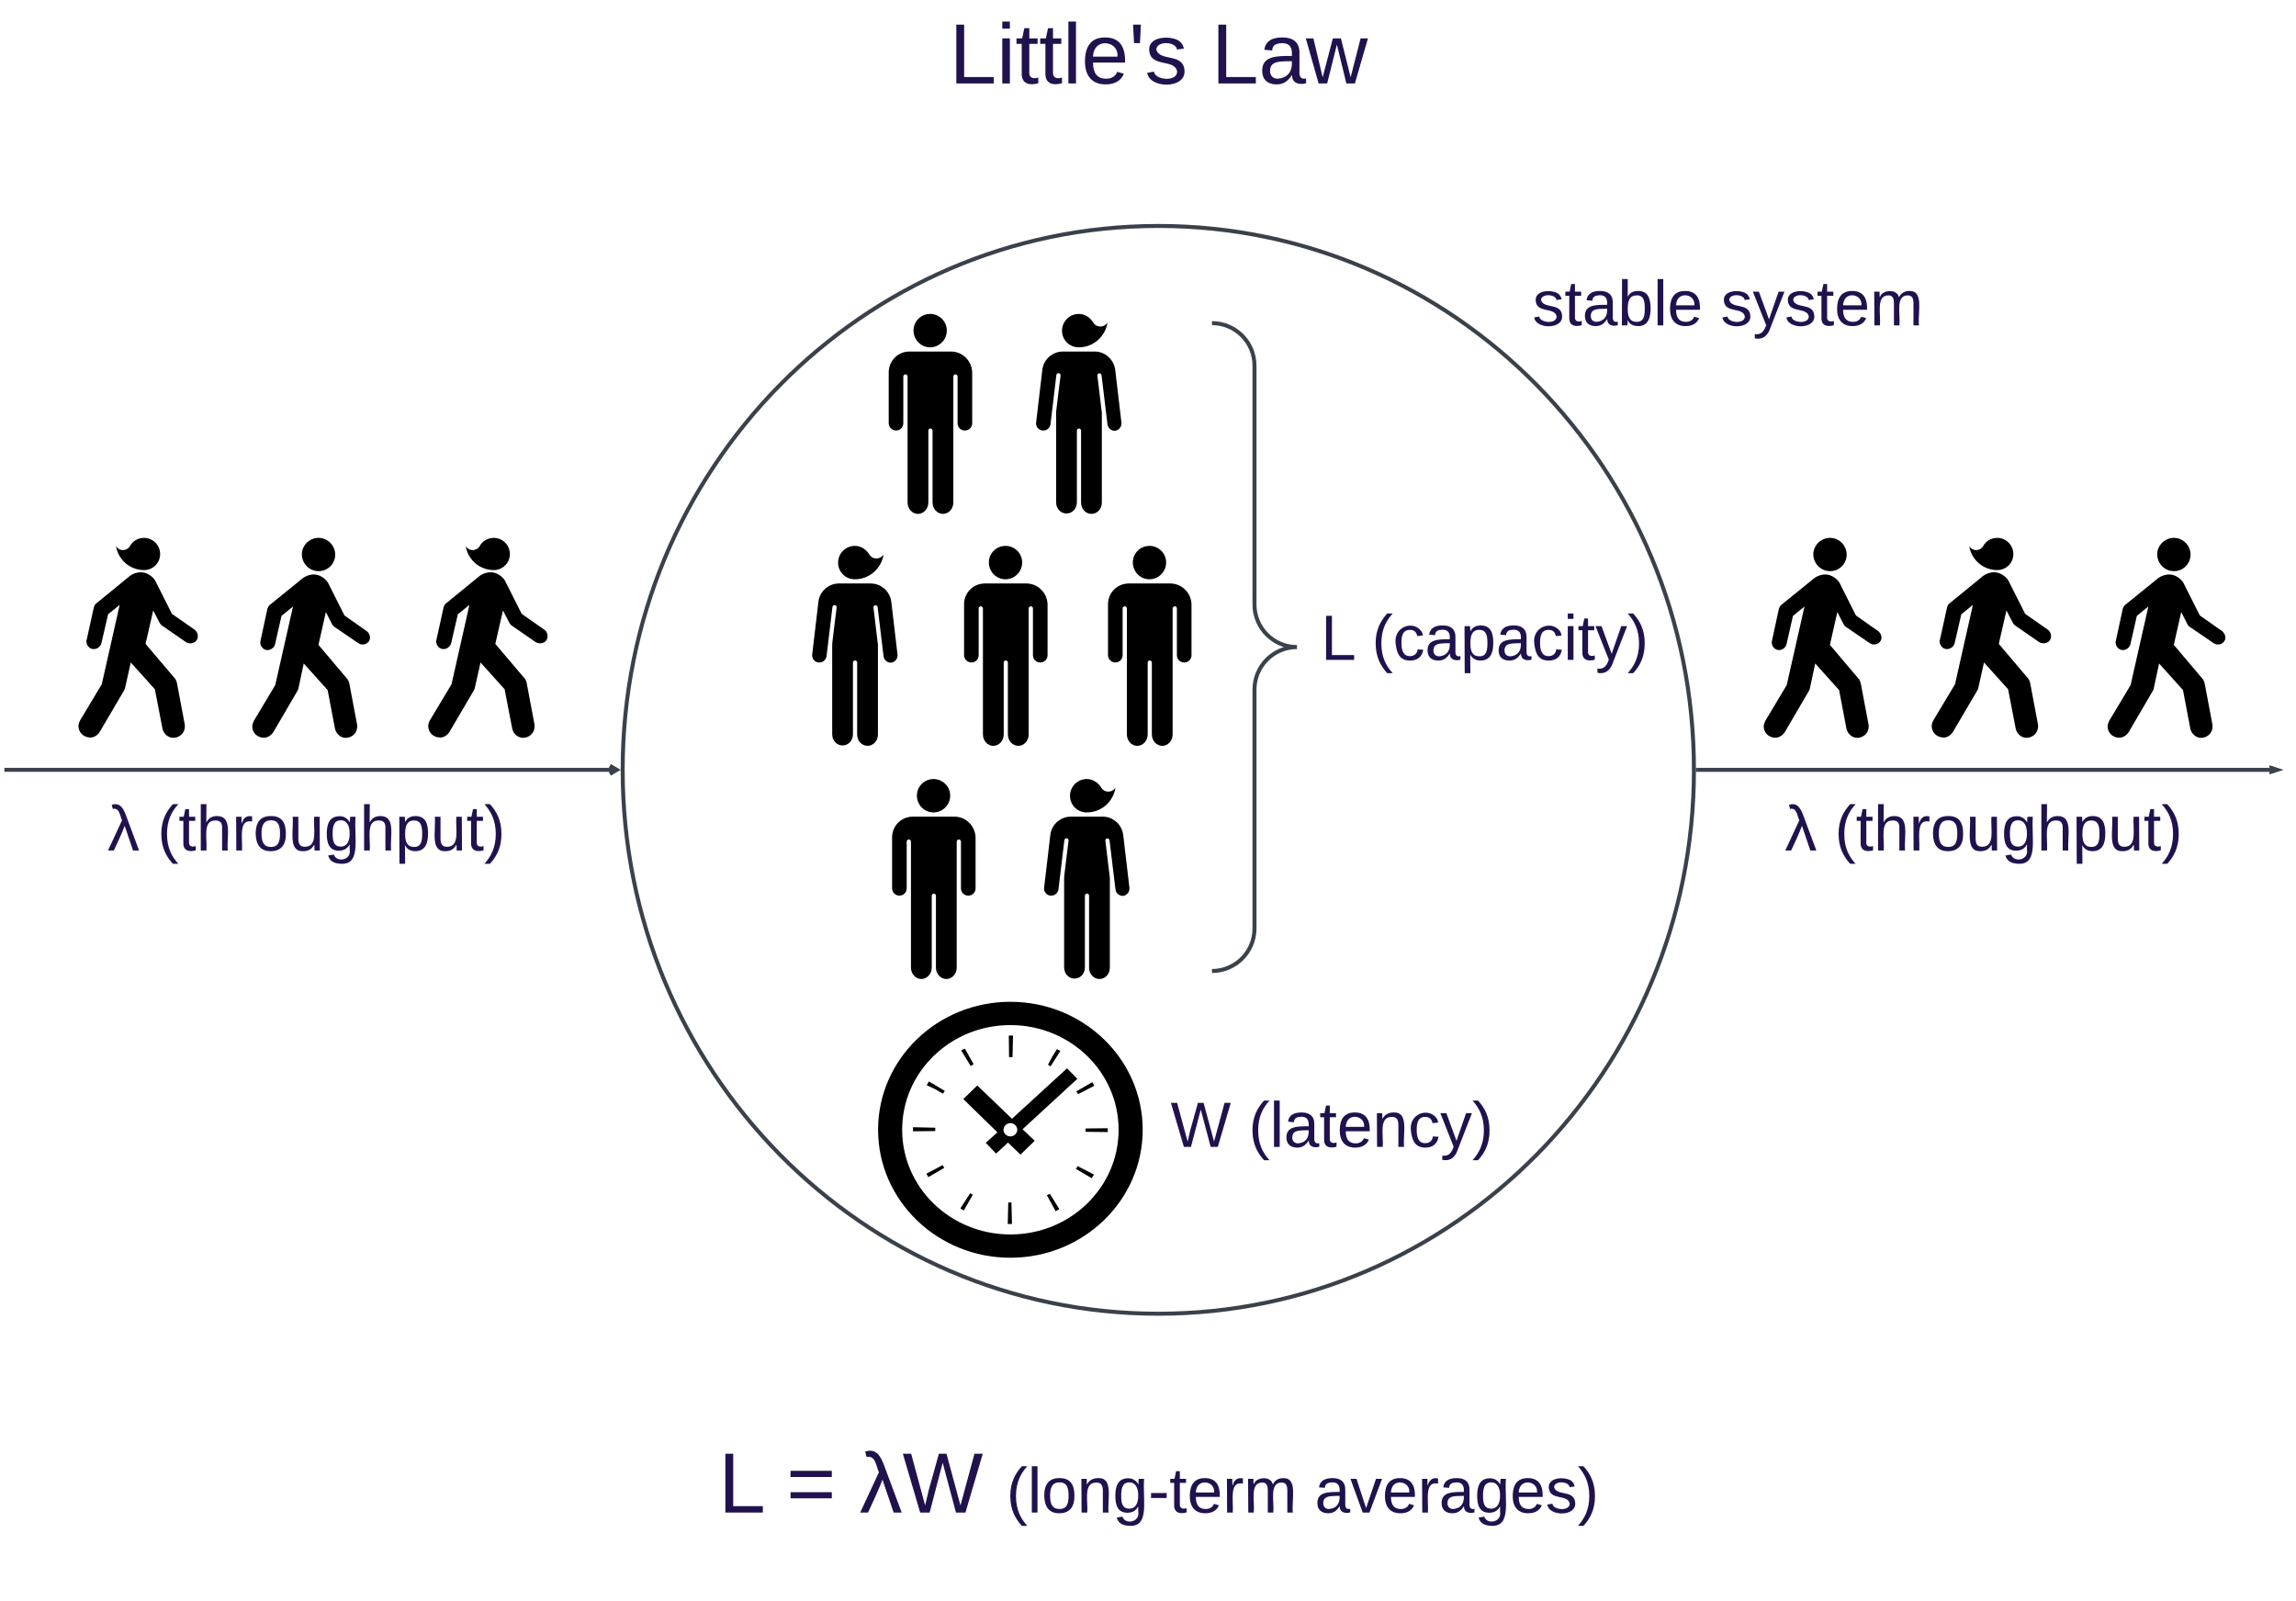 <svg xmlns="http://www.w3.org/2000/svg" xmlns:xlink="http://www.w3.org/1999/xlink" xmlns:lucid="lucid" width="5742"
     height="4004">
    <g transform="translate(67051 48565)" lucid:page-tab-id="0_0">
        <path d="M-62814.66-46640c0 750.72-600.1 1360-1339.55 1360-739.44 0-1339.56-609.28-1339.56-1360s600.12-1360 1339.55-1360c739.42 0 1339.54 609.28 1339.54 1360z"
              stroke="#3a414a" stroke-width="10" fill-opacity="0"/>
        <path d="M-64536.45-47200c22.97 0 41.76 18.5 41.76 41.5s-18.78 42-41.75 42c-22.96 0-41.54-19-41.54-42s18.6-41.5 41.55-41.5zm52.4 94H-64588c-28.83 0-52 23-52 52v127c0 10 7.93 18.5 18.37 18.5 10.23 0 18.17-8 18.17-18.5v-116.5c0-3 2.5-5.5 5.2-5.5 2.94 0 5.44 2.5 5.44 5.5v315c0 15.5 11.5 28.5 25.9 28.5 14.4 0 26.1-13 26.1-28.5v-179.5c0-3 2.28-5.5 5.2-5.5 2.93 0 5.23 2.5 5.23 5.5v179.5c0 15.5 11.7 28.5 26.1 28.5 14.4 0 25.9-13 25.9-28.5v-315c0-3 2.5-5.5 5.42-5.5 2.7 0 5.22 2.5 5.22 5.5v117c0 10 7.93 18 18.16 18 10.44 0 18.37-8 18.37-18v-127.5c-.83-29-24.63-52-52.82-52zM-64724.9-47780c22.97 0 41.76 18.5 41.76 41.5s-18.8 42-41.75 42c-22.96 0-41.54-19-41.54-42s18.58-41.5 41.55-41.5zm52.4 94h-103.96c-28.8 0-51.98 23-51.98 52v127c0 10 7.93 18.5 18.37 18.5 10.23 0 18.16-8 18.16-18.5v-116.5c0-3 2.5-5.5 5.2-5.5 2.93 0 5.44 2.5 5.44 5.5v315c0 15.5 11.48 28.5 25.9 28.5 14.4 0 26.08-13 26.08-28.5v-179.5c0-3 2.3-5.5 5.22-5.5 2.93 0 5.22 2.5 5.22 5.5v179.5c0 15.5 11.7 28.5 26.1 28.5 14.4 0 25.9-13 25.9-28.5v-315c0-3 2.5-5.5 5.4-5.5 2.73 0 5.23 2.5 5.23 5.5v117c0 10 7.93 18 18.16 18 10.44 0 18.37-8 18.37-18v-127.5c-.83-29-24.64-52-52.82-52zM-64176.45-47200c22.97 0 41.76 18.5 41.76 41.5s-18.78 42-41.75 42c-22.96 0-41.54-19-41.54-42s18.6-41.5 41.55-41.5zm52.4 94H-64228c-28.83 0-52 23-52 52v127c0 10 7.93 18.5 18.37 18.5 10.23 0 18.17-8 18.17-18.5v-116.5c0-3 2.5-5.5 5.2-5.5 2.94 0 5.44 2.5 5.44 5.5v315c0 15.5 11.5 28.5 25.9 28.5 14.4 0 26.1-13 26.1-28.5v-179.5c0-3 2.28-5.5 5.2-5.5 2.93 0 5.23 2.5 5.23 5.5v179.5c0 15.5 11.7 28.5 26.1 28.5 14.4 0 25.9-13 25.9-28.5v-315c0-3 2.5-5.5 5.42-5.5 2.7 0 5.22 2.5 5.22 5.5v117c0 10 7.93 18 18.16 18 10.44 0 18.37-8 18.37-18v-127.5c-.83-29-24.63-52-52.82-52z"
              stroke="#000" stroke-opacity="0" stroke-width="2.03"/>
        <path d="M-62804.66-46640h1429.2" stroke="#3a414a" stroke-width="10" fill="none"/>
        <path d="M-62804.53-46635h-5.23l.1-4.97-.05-5.03h5.17z" stroke="#3a414a" stroke-width=".05" fill="#3a414a"/>
        <path d="M-61356.18-46640l-14.27 4.64v-9.28z" stroke="#3a414a" stroke-width="10" fill="#3a414a"/>
        <path d="M-65507.85-46640H-67035M-65525.8-46629.82l17.22-10.18-17.2-10.18M-67034.87-46640h-5.13"
              stroke="#3a414a" stroke-width="10" fill="none"/>
        <path d="M-64716.45-46617c22.97 0 41.76 18.5 41.76 41.5s-18.78 42-41.75 42c-22.96 0-41.54-19-41.54-42s18.6-41.5 41.55-41.5zm52.4 94H-64768c-28.83 0-52 23-52 52v127c0 10 7.93 18.5 18.37 18.5 10.23 0 18.17-8 18.17-18.5v-116.5c0-3 2.5-5.5 5.2-5.5 2.94 0 5.44 2.5 5.44 5.5v315c0 15.5 11.5 28.5 25.9 28.5 14.4 0 26.1-13 26.1-28.5v-179.5c0-3 2.28-5.5 5.2-5.5 2.93 0 5.23 2.5 5.23 5.5v179.5c0 15.5 11.7 28.5 26.1 28.5 14.4 0 25.9-13 25.9-28.5v-315c0-3 2.5-5.5 5.42-5.5 2.7 0 5.22 2.5 5.22 5.5v117c0 10 7.93 18 18.16 18 10.44 0 18.37-8 18.37-18v-127.5c-.83-29-24.63-52-52.82-52z"
              stroke="#000" stroke-opacity="0" stroke-width="2.03"/>
        <path d="M-64020-47751a6 6 0 0 1 6-6h1156.44a6 6 0 0 1 6 6v1608a6 6 0 0 1-6 6H-64014a6 6 0 0 1-6-6z"
              fill="none"/>
        <path d="M-64020-46137c58.7 0 106.3-47.6 106.3-106.3v-597.4c0-58.7 47.6-106.3 106.3-106.3-58.7 0-106.3-47.6-106.3-106.3v-597.4c0-58.7-47.6-106.3-106.3-106.3"
              stroke="#3a414a" stroke-width="10" fill="none"/>
        <use xlink:href="#a" transform="matrix(1,0,0,1,-63792.392,-47752) translate(0 837)"/>
        <use xlink:href="#b" transform="matrix(1,0,0,1,-63792.392,-47752) translate(44.444 837)"/>
        <use xlink:href="#c" transform="matrix(1,0,0,1,-63792.392,-47752) translate(172 837)"/>
        <path d="M-66874.66-46701a6 6 0 0 1 6-6h1168a6 6 0 0 1 6 6v455a6 6 0 0 1-6 6h-1168a6 6 0 0 1-6-6z" stroke="#000"
              stroke-opacity="0" stroke-width="10" fill="#fff" fill-opacity="0"/>
        <use xlink:href="#d"
             transform="matrix(1,0,0,1,-66869.657,-46702) translate(87.889 263.672)"/>
        <use xlink:href="#e"
             transform="matrix(1,0,0,1,-66869.657,-46702) translate(212.333 263.672)"/>
        <path d="M-66257.52-47137c22.37 2 42.68-14.5 44.74-38 1.47-22.5-15-43-38.56-45-22.37-1.5-42.68 15-44.74 38.5-1.18 23 16.2 43 38.56 44.5m-35.32 17c7.94-5.5 17.95-9 29.14-8.5 13.54 1 25.9 10 32.67 20l41.5 82.5 56.22 39.5c4.7 4 7.94 10 7.65 16.5-.3 10-10 17.5-20.3 16.5-2.66 0-5.9-1.5-8.55-3l-60.93-41.5c-1.77-1.5-3.83-3.5-4.7-5.5l-15.9-31-18.55 82 73.6 87c1.46 3 2.64 6 3.52 9l19.72 104.5v6c-1.17 15.5-14.42 26.5-30.02 26-12.66-1-22.08-10.5-25.3-22l-18.56-97.5-59.75-66.5-13.54 63.5c-.6 3-4.72 9-5.9 11.5l-56.8 97c-5.9 8.5-15.02 14.5-26.2 13.5-15.9-1.5-27.38-14.5-26.2-30 .6-5 2.65-9 4.12-12.5l53.28-89 44.44-196.5-28.84 23.5-15.9 70c-1.47 8.5-10.3 16-19.72 15.5-10.3-.5-17.95-10-17.36-20 0-.5 0-2 .3-2.5l17.65-81.5c1.47-3.5 2.94-6.5 5.9-9l83.3-67.5zM-62477.52-47137c22.37 2 42.68-14.5 44.74-38 1.47-22.5-15-43-38.56-45-22.37-1.5-42.68 15-44.74 38.5-1.18 23 16.2 43 38.56 44.5m-35.32 17c7.94-5.5 17.95-9 29.14-8.5 13.54 1 25.9 10 32.67 20l41.5 82.5 56.22 39.5c4.7 4 7.94 10 7.65 16.5-.3 10-10 17.5-20.3 16.5-2.66 0-5.9-1.5-8.55-3l-60.93-41.5c-1.76-1.5-3.82-3.5-4.7-5.5l-15.9-31-18.55 82 73.6 87c1.46 3 2.64 6 3.52 9l19.72 104.5v6c-1.17 15.5-14.42 26.5-30.02 26-12.66-1-22.08-10.5-25.3-22l-18.56-97.5-59.75-66.5-13.54 63.5c-.6 3-4.72 9-5.9 11.5l-56.8 97c-5.9 8.5-15.02 14.5-26.2 13.5-15.9-1.5-27.38-14.5-26.2-30 .6-5 2.65-9 4.12-12.5l53.28-89 44.44-196.5-28.84 23.5-15.9 70c-1.47 8.5-10.3 16-19.72 15.5-10.3-.5-17.95-10-17.36-20 0-.5 0-2 .3-2.5l17.65-81.5c1.47-3.5 2.94-6.5 5.9-9l83.3-67.5zM-61617.52-47137c22.37 2 42.68-14.5 44.74-38 1.47-22.5-15-43-38.56-45-22.37-1.5-42.68 15-44.74 38.5-1.18 23 16.2 43 38.56 44.5m-35.32 17c7.94-5.5 17.95-9 29.14-8.5 13.54 1 25.9 10 32.67 20l41.5 82.5 56.22 39.5c4.7 4 7.94 10 7.65 16.5-.3 10-10 17.5-20.3 16.5-2.66 0-5.9-1.5-8.55-3l-60.93-41.5c-1.76-1.5-3.82-3.5-4.7-5.5l-15.9-31-18.55 82 73.6 87c1.46 3 2.64 6 3.52 9l19.72 104.5v6c-1.17 15.5-14.42 26.5-30.02 26-12.66-1-22.08-10.5-25.3-22l-18.56-97.5-59.75-66.5-13.54 63.5c-.6 3-4.72 9-5.9 11.5l-56.8 97c-5.9 8.5-15.02 14.5-26.2 13.5-15.9-1.5-27.38-14.5-26.2-30 .6-5 2.65-9 4.12-12.5l53.28-89 44.44-196.5-28.84 23.5-15.9 70c-1.47 8.5-10.3 16-19.72 15.5-10.3-.5-17.95-10-17.36-20 0-.5 0-2 .3-2.5l17.65-81.5c1.47-3.5 2.94-6.5 5.9-9l83.3-67.5z"
              stroke="#000" stroke-opacity="0" stroke-width="2.02"/>
        <path d="M-66725.43-47125.5c7.76-5.5 17.9-9 28.95-8.5 14.33 1 26.57 10 33.43 20.5l42.08 83.5 57.3 40c4.78 4 7.76 10 7.47 16.5-.3 10.5-9.85 18.5-20.6 17-2.68 0-5.97-1-8.65-2.5l-61.48-42.5c-1.8-1.5-3.6-3.5-4.78-6l-16.13-31-19.1 83.5 74.62 88c1.48 2.5 2.67 5.5 3.57 8.5l20 106v6c-1.2 16-14.93 27-30.15 26.5-12.83-1-22.68-10.5-25.67-22.5l-19.1-99-60.3-67-14.3 64c-.3 3-4.8 9.5-5.68 11.5l-57.9 98.5c-5.67 8.5-15.22 15-26.26 13.5-16.1-1.5-27.75-15-26.56-30.5.6-5 2.4-9 4.18-12.5l54.02-90 44.77-198.5-28.94 23.5-16.42 71c-1.5 8.5-10.14 16.5-20 16-10.14 0-18.2-9.5-17.9-20.5 0 0 0-1.5.6-2l18.2-82.5c1.2-3.5 2.7-6.5 5.67-9l85.07-69.5zM-66760.94-47200c5.07 34 34.32 60.5 70.13 60.5 22.38 0 40.3-18 40.3-40 0-22.5-18.22-40.5-40.3-40.5-15.53 0-28.36 8-35.22 20.5-.6 1.5-1.8 3-3 4-8.05 8-20.88 8-28.94 0-1.5-1.5-2.4-3-2.98-4.5zM-62090.77-47125.5c7.76-5.5 17.9-9 28.95-8.5 14.33 1 26.56 10 33.43 20.5l42.1 83.5 57.3 40c4.77 4 7.75 10 7.45 16.5-.3 10.5-9.84 18.5-20.6 17-2.68 0-5.96-1-8.64-2.5l-61.48-42.5c-1.8-1.5-3.58-3.5-4.77-6l-16.12-31-19.1 83.5 74.6 88c1.5 2.5 2.7 5.5 3.6 8.5l20 106v6c-1.2 16-14.93 27-30.15 26.5-12.83-1-22.68-10.5-25.67-22.5l-19.1-99-60.28-67-14.32 64c-.3 3-4.78 9.5-5.67 11.5l-57.9 98.5c-5.67 8.5-15.22 15-26.27 13.5-16.1-1.5-27.75-15-26.56-30.5.6-5 2.4-9 4.18-12.5l54.02-90 44.77-198.5-28.95 23.5-16.42 71c-1.5 8.5-10.15 16.5-20 16-10.14 0-18.2-9.5-17.9-20.5 0 0 0-1.5.6-2l18.2-82.5c1.2-3.5 2.7-6.5 5.67-9l85.06-69.5zM-62126.3-47200c5.1 34 34.34 60.5 70.15 60.5 22.4 0 40.3-18 40.3-40 0-22.5-18.2-40.5-40.3-40.5-15.52 0-28.35 8-35.22 20.5-.6 1.5-1.8 3-2.98 4-8.06 8-20.9 8-28.95 0-1.5-1.5-2.4-3-3-4.5z"
              stroke="#000" stroke-opacity="0" stroke-width="3.95"/>
        <path d="M-64284.5-47754.5c-8.14 8-21.4 8-29.3 0-1.28-1.5-2.35-3-3.2-4-7.27-12.5-20.95-21.5-36.13-21.5-22.87 0-41.9 18.5-41.9 42 0 23 18.4 41.5 41.9 41.5 36.55 0 66.48-27 71.82-62-.86 1.5-2.14 2.5-3.2 4zm38.03 246l-15.6-132.5c-3.63-25.5-25.44-45-51.3-45h-79.5c-25.88 0-48.1 19.5-51.3 45l-15.62 132.5c-1.27 10 6 19 15.83 20 10.05 1 18.8-6 20.1-16l14.74-123c.43-2.5 2.57-4.5 5.35-4.5 2.77 0 5.13 2.5 5.13 5v1s-10.9 87-10.9 89c-.22 2.5-.22 4.5-.22 6.5v221.5c0 16 11.54 28 25.86 28 14.53 0 26.07-12 26.07-28v-179.5c0-2.5 2.35-5 5.13-5s5.34 2.5 5.34 5v180.5c0 15.5 11.55 28 25.87 28 14.54 0 26.08-12.5 26.08-28v-222c0-2 0-4.5-.42-6.5-.43-2-10.7-89-10.7-89v-1c0-3 2.36-5 5.14-5 2.35 0 4.5 2 5.13 4l14.96 123.5c1.06 10 10.25 17 19.87 16 8.98-1.5 16.25-10.5 14.96-20.5zM-64264.5-46591.5c-8.14 8-21.4 8-29.3 0-1.28-1.5-2.35-3-3.2-4-7.27-12.5-20.95-21.5-36.13-21.5-22.87 0-41.9 18.5-41.9 42 0 23 18.4 41.5 41.9 41.5 36.55 0 66.48-27 71.82-62-.86 1.5-2.14 2.5-3.2 4zm38.03 246l-15.6-132.5c-3.63-25.5-25.44-45-51.3-45h-79.5c-25.88 0-48.1 19.5-51.3 45l-15.62 132.5c-1.27 10 6 19 15.83 20 10.05 1 18.8-6 20.1-16l14.74-123c.43-2.5 2.57-4.5 5.35-4.5 2.77 0 5.13 2.5 5.13 5v1s-10.9 87-10.9 89c-.22 2.5-.22 4.5-.22 6.5v221.5c0 16 11.54 28 25.86 28 14.53 0 26.07-12 26.07-28v-179.5c0-2.5 2.35-5 5.13-5s5.34 2.5 5.34 5v180.5c0 15.5 11.55 28 25.87 28 14.54 0 26.08-12.5 26.08-28v-222c0-2 0-4.5-.42-6.5-.43-2-10.7-89-10.7-89v-1c0-3 2.36-5 5.14-5 2.35 0 4.5 2 5.13 4l14.96 123.5c1.06 10 10.25 17 19.87 16 8.98-1.5 16.25-10.5 14.96-20.5zM-64844.5-47174.5c-8.14 8-21.4 8-29.3 0-1.28-1.5-2.35-3-3.2-4-7.27-12.5-20.95-21.5-36.13-21.5-22.87 0-41.9 18.5-41.9 42 0 23 18.4 41.5 41.9 41.5 36.55 0 66.48-27 71.82-62-.86 1.5-2.14 2.5-3.2 4zm38.03 246l-15.6-132.5c-3.63-25.5-25.44-45-51.3-45h-79.5c-25.88 0-48.1 19.5-51.3 45l-15.62 132.5c-1.27 10 6 19 15.83 20 10.05 1 18.8-6 20.1-16l14.74-123c.43-2.5 2.57-4.5 5.35-4.5 2.77 0 5.13 2.5 5.13 5v1s-10.9 87-10.9 89c-.22 2.5-.22 4.5-.22 6.5v221.5c0 16 11.54 28 25.86 28 14.53 0 26.07-12 26.07-28v-179.5c0-2.5 2.35-5 5.13-5s5.34 2.5 5.34 5v180.5c0 15.5 11.55 28 25.87 28 14.54 0 26.08-12.5 26.08-28v-222c0-2 0-4.5-.42-6.5-.43-2-10.7-89-10.7-89v-1c0-3 2.36-5 5.14-5 2.35 0 4.5 2 5.13 4l14.96 123.5c1.06 10 10.25 17 19.87 16 8.98-1.5 16.25-10.5 14.96-20.5z"
              stroke="#000" stroke-opacity="0" stroke-width="2"/>
        <path d="M-65850.77-47125.5c7.76-5.5 17.9-9 28.95-8.5 14.33 1 26.56 10 33.43 20.5l42.1 83.5 57.3 40c4.77 4 7.75 10 7.45 16.5-.3 10.5-9.85 18.5-20.6 17-2.68 0-5.96-1-8.65-2.5l-61.48-42.5c-1.8-1.5-3.58-3.5-4.77-6l-16.12-31-19.1 83.5 74.6 88c1.5 2.5 2.7 5.5 3.6 8.5l20 106v6c-1.2 16-14.93 27-30.15 26.5-12.83-1-22.68-10.5-25.67-22.5l-19.1-99-60.28-67-14.32 64c-.3 3-4.78 9.5-5.67 11.5l-57.9 98.5c-5.67 8.5-15.23 15-26.27 13.5-16.1-1.5-27.75-15-26.56-30.5.6-5 2.4-9 4.18-12.5l54.02-90 44.77-198.5-28.95 23.5-16.42 71c-1.5 8.5-10.15 16.5-20 16-10.14 0-18.2-9.5-17.9-20.5 0 0 0-1.5.6-2l18.2-82.5c1.2-3.5 2.7-6.5 5.67-9l85.06-69.5zM-65886.3-47200c5.1 34 34.34 60.5 70.15 60.5 22.38 0 40.3-18 40.3-40 0-22.5-18.2-40.5-40.3-40.5-15.52 0-28.35 8-35.22 20.5-.6 1.5-1.8 3-2.98 4-8.06 8-20.9 8-28.95 0-1.5-1.5-2.4-3-3-4.5z"
              stroke="#000" stroke-opacity="0" stroke-width="3.95"/>
        <path d="M-64220-45874a6 6 0 0 1 6-6h988a6 6 0 0 1 6 6v288a6 6 0 0 1-6 6h-988a6 6 0 0 1-6-6z" stroke="#000"
              stroke-opacity="0" stroke-width="10" fill="#fff" fill-opacity="0"/>
        <use xlink:href="#f" transform="matrix(1,0,0,1,-64215,-45875) translate(91.444 177.844)"/>
        <use xlink:href="#g" transform="matrix(1,0,0,1,-64215,-45875) translate(286.556 177.844)"/>
        <path d="M-62680-46701a6 6 0 0 1 6-6h1168a6 6 0 0 1 6 6v455a6 6 0 0 1-6 6h-1168a6 6 0 0 1-6-6z" stroke="#000"
              stroke-opacity="0" stroke-width="10" fill="#fff" fill-opacity="0"/>
        <use xlink:href="#d" transform="matrix(1,0,0,1,-62675,-46702) translate(87.889 263.672)"/>
        <use xlink:href="#e" transform="matrix(1,0,0,1,-62675,-46702) translate(212.333 263.672)"/>
        <path d="M-64732.6-45852.64l-.66 1.28 20.5 9.6 19.86 11.52.67-.64c1.32-2.56 2.64-4.48 3.97-6.4l-39.7-23.68c-1.33 2.56-3.32 5.76-4.64 8.32zM-64712.1-45740v-5.12l-55.58-1.28v10.24l55.6-.64v-3.2zM-64734.6-45629.92c2 2.56 3.98 5.76 5.3 8.32l39.7-23.04c-1.3-1.92-2.64-4.48-3.96-7.04l-41.03 21.76zM-64354.74-45828.96l40.36-21.12c-1.32-3.2-3.3-5.76-4.63-8.96l-40.37 23.04c1.98 2.56 3.3 5.12 4.63 7.04zM-64524.15-45921.76h5.3l1.32-53.76h-10.59l.66 53.76h3.3zM-64616.13-45903.84l-21.84-39.04c-3.3 1.28-5.96 3.2-9.27 4.48l23.83 39.04c2.63-1.92 5.28-3.2 7.27-4.48zM-64399.08-45937.12c-2.65-1.28-5.96-3.2-8.6-4.48l-11.9 19.2-10.6 19.84c1.98 1.28 4.63 2.56 6.62 3.84l24.48-38.4zM-64432.83-45576.16l21.84 39.68c3.32-1.92 6.63-3.2 9.27-5.12l-23.82-38.4c-2 1.28-4.63 2.56-7.28 3.84zM-64360.04-45642.08l39.05 23.04c2-2.56 3.98-5.76 5.3-7.68l.66-1.28-41.03-21.12c-1.32 1.92-2.64 4.48-3.97 7.04zM-64649.22-45543.52c2.65 1.92 5.95 3.84 8.6 5.12l22.5-39.04c-1.98-1.28-4.63-2.56-6.62-3.84l-24.48 37.76zM-64280.63-45743.84l-55.58.64v8.32l55.57.64v-9.6zM-64524.15-45558.24h-5.3l-1.32 53.76h10.59l-1.32-53.76h-2.65z"
              stroke="#000" stroke-opacity="0" stroke-width=".98"/>
        <path d="M-64524.15-46060c-182.64 0-330.88 143.36-330.88 320s148.24 320 330.88 320 330.88-143.36 330.88-320-148.24-320-330.88-320zm0 581.76c-149.56 0-270.66-117.12-270.66-261.76s121.1-261.76 270.65-261.76c149.56 0 270.66 117.12 270.66 261.76s-121.1 261.76-270.65 261.76z"
              stroke="#000" stroke-opacity="0" stroke-width=".98"/>
        <path d="M-64356.73-45867.36l-25.8-26.24-137.65 126.08-86.7-83.2-35.06 33.92 85.36 83.2-29.1 26.24 25.8 26.88 29.77-27.52 31.1 30.08 35.73-34.56-30.44-28.8 136.97-126.08zm-167.42 144c-9.26 0-17.2-7.68-17.2-16.64s7.93-16.64 17.2-16.64c9.26 0 17.2 7.68 17.2 16.64s-7.94 16.64-17.2 16.64z"
              stroke="#000" stroke-opacity="0" stroke-width=".98"/>
        <path d="M-65693.76-45054a6 6 0 0 1 6-6h3068a6 6 0 0 1 6 6v462a6 6 0 0 1-6 6h-3068a6 6 0 0 1-6-6z" stroke="#000"
              stroke-opacity="0" stroke-width="10" fill="#fff" fill-opacity="0"/>
        <use xlink:href="#h"
             transform="matrix(1,0,0,1,-65688.755,-45055) translate(434.037 272.167)"/>
        <use xlink:href="#i"
             transform="matrix(1,0,0,1,-65688.755,-45055) translate(604.111 272.167)"/>
        <use xlink:href="#j"
             transform="matrix(1,0,0,1,-65688.755,-45055) translate(787.815 272.167)"/>
        <use xlink:href="#k"
             transform="matrix(1,0,0,1,-65688.755,-45055) translate(1154.63 272.167)"/>
        <use xlink:href="#l"
             transform="matrix(1,0,0,1,-65688.755,-45055) translate(1925.741 272.167)"/>
        <path d="M-64744.2-48534a6 6 0 0 1 6-6h1168a6 6 0 0 1 6 6v254a6 6 0 0 1-6 6h-1168a6 6 0 0 1-6-6z" stroke="#000"
              stroke-opacity="0" stroke-width="10" fill="#fff" fill-opacity="0"/>
        <g>
            <use xlink:href="#m"
                 transform="matrix(1,0,0,1,-64739.206,-48535) translate(62.037 178.667)"/>
            <use xlink:href="#n"
                 transform="matrix(1,0,0,1,-64739.206,-48535) translate(717.444 178.667)"/>
        </g>
        <path d="M-63320-48014a6 6 0 0 1 6-6h1168a6 6 0 0 1 6 6v455a6 6 0 0 1-6 6h-1168a6 6 0 0 1-6-6z" stroke="#000"
              stroke-opacity="0" stroke-width="10" fill="#fff" fill-opacity="0"/>
        <g>
            <use xlink:href="#o" transform="matrix(1,0,0,1,-63315,-48015) translate(96.556 263.672)"/>
            <use xlink:href="#p" transform="matrix(1,0,0,1,-63315,-48015) translate(567.222 263.672)"/>
        </g>
        <defs>
            <path fill="#20124d" d="M30 0v-248h33v221h125V0H30" id="q"/>
            <use transform="matrix(0.444,0,0,0.444,0,0)" xlink:href="#q" id="b"/>
            <path fill="#20124d" d="M87 75C49 33 22-17 22-94c0-76 28-126 65-167h31c-38 41-64 92-64 168S80 34 118 75H87"
                  id="r"/>
            <path fill="#20124d"
                  d="M96-169c-40 0-48 33-48 73s9 75 48 75c24 0 41-14 43-38l32 2c-6 37-31 61-74 61-59 0-76-41-82-99-10-93 101-131 147-64 4 7 5 14 7 22l-32 3c-4-21-16-35-41-35"
                  id="s"/>
            <path fill="#20124d"
                  d="M141-36C126-15 110 5 73 4 37 3 15-17 15-53c-1-64 63-63 125-63 3-35-9-54-41-54-24 1-41 7-42 31l-33-3c5-37 33-52 76-52 45 0 72 20 72 64v82c-1 20 7 32 28 27v20c-31 9-61-2-59-35zM48-53c0 20 12 33 32 33 41-3 63-29 60-74-43 2-92-5-92 41"
                  id="t"/>
            <path fill="#20124d"
                  d="M115-194c55 1 70 41 70 98S169 2 115 4C84 4 66-9 55-30l1 105H24l-1-265h31l2 30c10-21 28-34 59-34zm-8 174c40 0 45-34 45-75s-6-73-45-74c-42 0-51 32-51 76 0 43 10 73 51 73"
                  id="u"/>
            <path fill="#20124d" d="M24-231v-30h32v30H24zM24 0v-190h32V0H24" id="v"/>
            <path fill="#20124d" d="M59-47c-2 24 18 29 38 22v24C64 9 27 4 27-40v-127H5v-23h24l9-43h21v43h35v23H59v120"
                  id="w"/>
            <path fill="#20124d" d="M179-190L93 31C79 59 56 82 12 73V49c39 6 53-20 64-50L1-190h34L92-34l54-156h33"
                  id="x"/>
            <path fill="#20124d" d="M33-261c38 41 65 92 65 168S71 34 33 75H2C39 34 66-17 66-93S39-220 2-261h31" id="y"/>
            <g id="c">
                <use transform="matrix(0.444,0,0,0.444,0,0)" xlink:href="#r"/>
                <use transform="matrix(0.444,0,0,0.444,52.889,0)"
                     xlink:href="#s"/>
                <use transform="matrix(0.444,0,0,0.444,132.889,0)"
                     xlink:href="#t"/>
                <use transform="matrix(0.444,0,0,0.444,221.778,0)"
                     xlink:href="#u"/>
                <use transform="matrix(0.444,0,0,0.444,310.667,0)"
                     xlink:href="#t"/>
                <use transform="matrix(0.444,0,0,0.444,399.556,0)"
                     xlink:href="#s"/>
                <use transform="matrix(0.444,0,0,0.444,479.556,0)"
                     xlink:href="#v"/>
                <use transform="matrix(0.444,0,0,0.444,514.667,0)" xlink:href="#w"/>
                <use transform="matrix(0.444,0,0,0.444,559.111,0)" xlink:href="#x"/>
                <use transform="matrix(0.444,0,0,0.444,639.111,0)" xlink:href="#y"/>
            </g>
            <path fill="#20124d"
                  d="M23-257c46-16 66 21 79 56L177 0h-34L96-139C78-91 56-46 35 0H2l79-170c-12-25-14-73-52-64" id="z"/>
            <use transform="matrix(0.444,0,0,0.444,0,0)" xlink:href="#z" id="d"/>
            <path fill="#20124d"
                  d="M106-169C34-169 62-67 57 0H25v-261h32l-1 103c12-21 28-36 61-36 89 0 53 116 60 194h-32v-121c2-32-8-49-39-48"
                  id="A"/>
            <path fill="#20124d" d="M114-163C36-179 61-72 57 0H25l-1-190h30c1 12-1 29 2 39 6-27 23-49 58-41v29" id="B"/>
            <path fill="#20124d"
                  d="M100-194c62-1 85 37 85 99 1 63-27 99-86 99S16-35 15-95c0-66 28-99 85-99zM99-20c44 1 53-31 53-75 0-43-8-75-51-75s-53 32-53 75 10 74 51 75"
                  id="C"/>
            <path fill="#20124d"
                  d="M84 4C-5 8 30-112 23-190h32v120c0 31 7 50 39 49 72-2 45-101 50-169h31l1 190h-30c-1-10 1-25-2-33-11 22-28 36-60 37"
                  id="D"/>
            <path fill="#20124d"
                  d="M177-190C167-65 218 103 67 71c-23-6-38-20-44-43l32-5c15 47 100 32 89-28v-30C133-14 115 1 83 1 29 1 15-40 15-95c0-56 16-97 71-98 29-1 48 16 59 35 1-10 0-23 2-32h30zM94-22c36 0 50-32 50-73 0-42-14-75-50-75-39 0-46 34-46 75s6 73 46 73"
                  id="E"/>
            <g id="e">
                <use transform="matrix(0.444,0,0,0.444,0,0)" xlink:href="#r"/>
                <use transform="matrix(0.444,0,0,0.444,52.889,0)"
                     xlink:href="#w"/>
                <use transform="matrix(0.444,0,0,0.444,97.333,0)" xlink:href="#A"/>
                <use transform="matrix(0.444,0,0,0.444,186.222,0)"
                     xlink:href="#B"/>
                <use transform="matrix(0.444,0,0,0.444,239.111,0)" xlink:href="#C"/>
                <use transform="matrix(0.444,0,0,0.444,328,0)" xlink:href="#D"/>
                <use transform="matrix(0.444,0,0,0.444,416.889,0)" xlink:href="#E"/>
                <use transform="matrix(0.444,0,0,0.444,505.778,0)" xlink:href="#A"/>
                <use transform="matrix(0.444,0,0,0.444,594.667,0)" xlink:href="#u"/>
                <use transform="matrix(0.444,0,0,0.444,683.556,0)" xlink:href="#D"/>
                <use transform="matrix(0.444,0,0,0.444,772.444,0)" xlink:href="#w"/>
                <use transform="matrix(0.444,0,0,0.444,816.889,0)" xlink:href="#y"/>
            </g>
            <path fill="#20124d" d="M266 0h-40l-56-210L115 0H75L2-248h35L96-30l15-64 43-154h32l59 218 59-218h35"
                  id="F"/>
            <use transform="matrix(0.444,0,0,0.444,0,0)" xlink:href="#F" id="f"/>
            <path fill="#20124d" d="M24 0v-261h32V0H24" id="G"/>
            <path fill="#20124d"
                  d="M100-194c63 0 86 42 84 106H49c0 40 14 67 53 68 26 1 43-12 49-29l28 8c-11 28-37 45-77 45C44 4 14-33 15-96c1-61 26-98 85-98zm52 81c6-60-76-77-97-28-3 7-6 17-6 28h103"
                  id="H"/>
            <path fill="#20124d"
                  d="M117-194c89-4 53 116 60 194h-32v-121c0-31-8-49-39-48C34-167 62-67 57 0H25l-1-190h30c1 10-1 24 2 32 11-22 29-35 61-36"
                  id="I"/>
            <g id="g">
                <use transform="matrix(0.444,0,0,0.444,0,0)" xlink:href="#r"/>
                <use transform="matrix(0.444,0,0,0.444,52.889,0)"
                     xlink:href="#G"/>
                <use transform="matrix(0.444,0,0,0.444,88,0)" xlink:href="#t"/>
                <use transform="matrix(0.444,0,0,0.444,176.889,0)"
                     xlink:href="#w"/>
                <use transform="matrix(0.444,0,0,0.444,221.333,0)"
                     xlink:href="#H"/>
                <use transform="matrix(0.444,0,0,0.444,310.222,0)" xlink:href="#I"/>
                <use transform="matrix(0.444,0,0,0.444,399.111,0)" xlink:href="#s"/>
                <use transform="matrix(0.444,0,0,0.444,479.111,0)" xlink:href="#x"/>
                <use transform="matrix(0.444,0,0,0.444,559.111,0)" xlink:href="#y"/>
            </g>
            <use transform="matrix(0.593,0,0,0.593,0,0)" xlink:href="#q" id="h"/>
            <path fill="#20124d" d="M18-150v-26h174v26H18zm0 90v-26h174v26H18" id="J"/>
            <use transform="matrix(0.593,0,0,0.593,0,0)" xlink:href="#J" id="i"/>
            <g id="j">
                <use transform="matrix(0.593,0,0,0.593,0,0)" xlink:href="#z"/>
                <use transform="matrix(0.593,0,0,0.593,106.667,0)"
                     xlink:href="#F"/>
            </g>
            <path fill="#20124d" d="M16-82v-28h88v28H16" id="K"/>
            <path fill="#20124d"
                  d="M210-169c-67 3-38 105-44 169h-31v-121c0-29-5-50-35-48C34-165 62-65 56 0H25l-1-190h30c1 10-1 24 2 32 10-44 99-50 107 0 11-21 27-35 58-36 85-2 47 119 55 194h-31v-121c0-29-5-49-35-48"
                  id="L"/>
            <g id="k">
                <use transform="matrix(0.444,0,0,0.444,0,0)" xlink:href="#r"/>
                <use transform="matrix(0.444,0,0,0.444,52.889,0)"
                     xlink:href="#G"/>
                <use transform="matrix(0.444,0,0,0.444,88,0)" xlink:href="#C"/>
                <use transform="matrix(0.444,0,0,0.444,176.889,0)"
                     xlink:href="#I"/>
                <use transform="matrix(0.444,0,0,0.444,265.778,0)"
                     xlink:href="#E"/>
                <use transform="matrix(0.444,0,0,0.444,354.667,0)"
                     xlink:href="#K"/>
                <use transform="matrix(0.444,0,0,0.444,407.556,0)"
                     xlink:href="#w"/>
                <use transform="matrix(0.444,0,0,0.444,452,0)" xlink:href="#H"/>
                <use transform="matrix(0.444,0,0,0.444,540.889,0)" xlink:href="#B"/>
                <use transform="matrix(0.444,0,0,0.444,593.778,0)" xlink:href="#L"/>
            </g>
            <path fill="#20124d" d="M108 0H70L1-190h34L89-25l56-165h34" id="M"/>
            <path fill="#20124d"
                  d="M135-143c-3-34-86-38-87 0 15 53 115 12 119 90S17 21 10-45l28-5c4 36 97 45 98 0-10-56-113-15-118-90-4-57 82-63 122-42 12 7 21 19 24 35"
                  id="N"/>
            <g id="l">
                <use transform="matrix(0.444,0,0,0.444,0,0)" xlink:href="#t"/>
                <use transform="matrix(0.444,0,0,0.444,88.889,0)" xlink:href="#M"/>
                <use transform="matrix(0.444,0,0,0.444,168.889,0)"
                     xlink:href="#H"/>
                <use transform="matrix(0.444,0,0,0.444,257.778,0)"
                     xlink:href="#B"/>
                <use transform="matrix(0.444,0,0,0.444,310.667,0)"
                     xlink:href="#t"/>
                <use transform="matrix(0.444,0,0,0.444,399.556,0)"
                     xlink:href="#E"/>
                <use transform="matrix(0.444,0,0,0.444,488.444,0)" xlink:href="#H"/>
                <use transform="matrix(0.444,0,0,0.444,577.333,0)" xlink:href="#N"/>
                <use transform="matrix(0.444,0,0,0.444,657.333,0)" xlink:href="#y"/>
            </g>
            <path fill="#20124d" d="M47-170H22l-4-78h33" id="O"/>
            <g id="m">
                <use transform="matrix(0.593,0,0,0.593,0,0)" xlink:href="#q"/>
                <use transform="matrix(0.593,0,0,0.593,118.519,0)"
                     xlink:href="#v"/>
                <use transform="matrix(0.593,0,0,0.593,165.333,0)"
                     xlink:href="#w"/>
                <use transform="matrix(0.593,0,0,0.593,224.593,0)" xlink:href="#w"/>
                <use transform="matrix(0.593,0,0,0.593,283.852,0)" xlink:href="#G"/>
                <use transform="matrix(0.593,0,0,0.593,330.667,0)" xlink:href="#H"/>
                <use transform="matrix(0.593,0,0,0.593,449.185,0)" xlink:href="#O"/>
                <use transform="matrix(0.593,0,0,0.593,489.481,0)"
                     xlink:href="#N"/>
            </g>
            <path fill="#20124d" d="M206 0h-36l-40-164L89 0H53L-1-190h32L70-26l43-164h34l41 164 42-164h31" id="P"/>
            <g id="n">
                <use transform="matrix(0.593,0,0,0.593,0,0)" xlink:href="#q"/>
                <use transform="matrix(0.593,0,0,0.593,118.519,0)"
                     xlink:href="#t"/>
                <use transform="matrix(0.593,0,0,0.593,237.037,0)"
                     xlink:href="#P"/>
            </g>
            <path fill="#20124d"
                  d="M115-194c53 0 69 39 70 98 0 66-23 100-70 100C84 3 66-7 56-30L54 0H23l1-261h32v101c10-23 28-34 59-34zm-8 174c40 0 45-34 45-75 0-40-5-75-45-74-42 0-51 32-51 76 0 43 10 73 51 73"
                  id="Q"/>
            <g id="o">
                <use transform="matrix(0.444,0,0,0.444,0,0)" xlink:href="#N"/>
                <use transform="matrix(0.444,0,0,0.444,80,0)" xlink:href="#w"/>
                <use transform="matrix(0.444,0,0,0.444,124.444,0)"
                     xlink:href="#t"/>
                <use transform="matrix(0.444,0,0,0.444,213.333,0)"
                     xlink:href="#Q"/>
                <use transform="matrix(0.444,0,0,0.444,302.222,0)" xlink:href="#G"/>
                <use transform="matrix(0.444,0,0,0.444,337.333,0)"
                     xlink:href="#H"/>
            </g>
            <g id="p">
                <use transform="matrix(0.444,0,0,0.444,0,0)" xlink:href="#N"/>
                <use transform="matrix(0.444,0,0,0.444,80,0)" xlink:href="#x"/>
                <use transform="matrix(0.444,0,0,0.444,160,0)" xlink:href="#N"/>
                <use transform="matrix(0.444,0,0,0.444,240,0)" xlink:href="#w"/>
                <use transform="matrix(0.444,0,0,0.444,284.444,0)"
                     xlink:href="#H"/>
                <use transform="matrix(0.444,0,0,0.444,373.333,0)"
                     xlink:href="#L"/>
            </g>
        </defs>
    </g>
</svg>